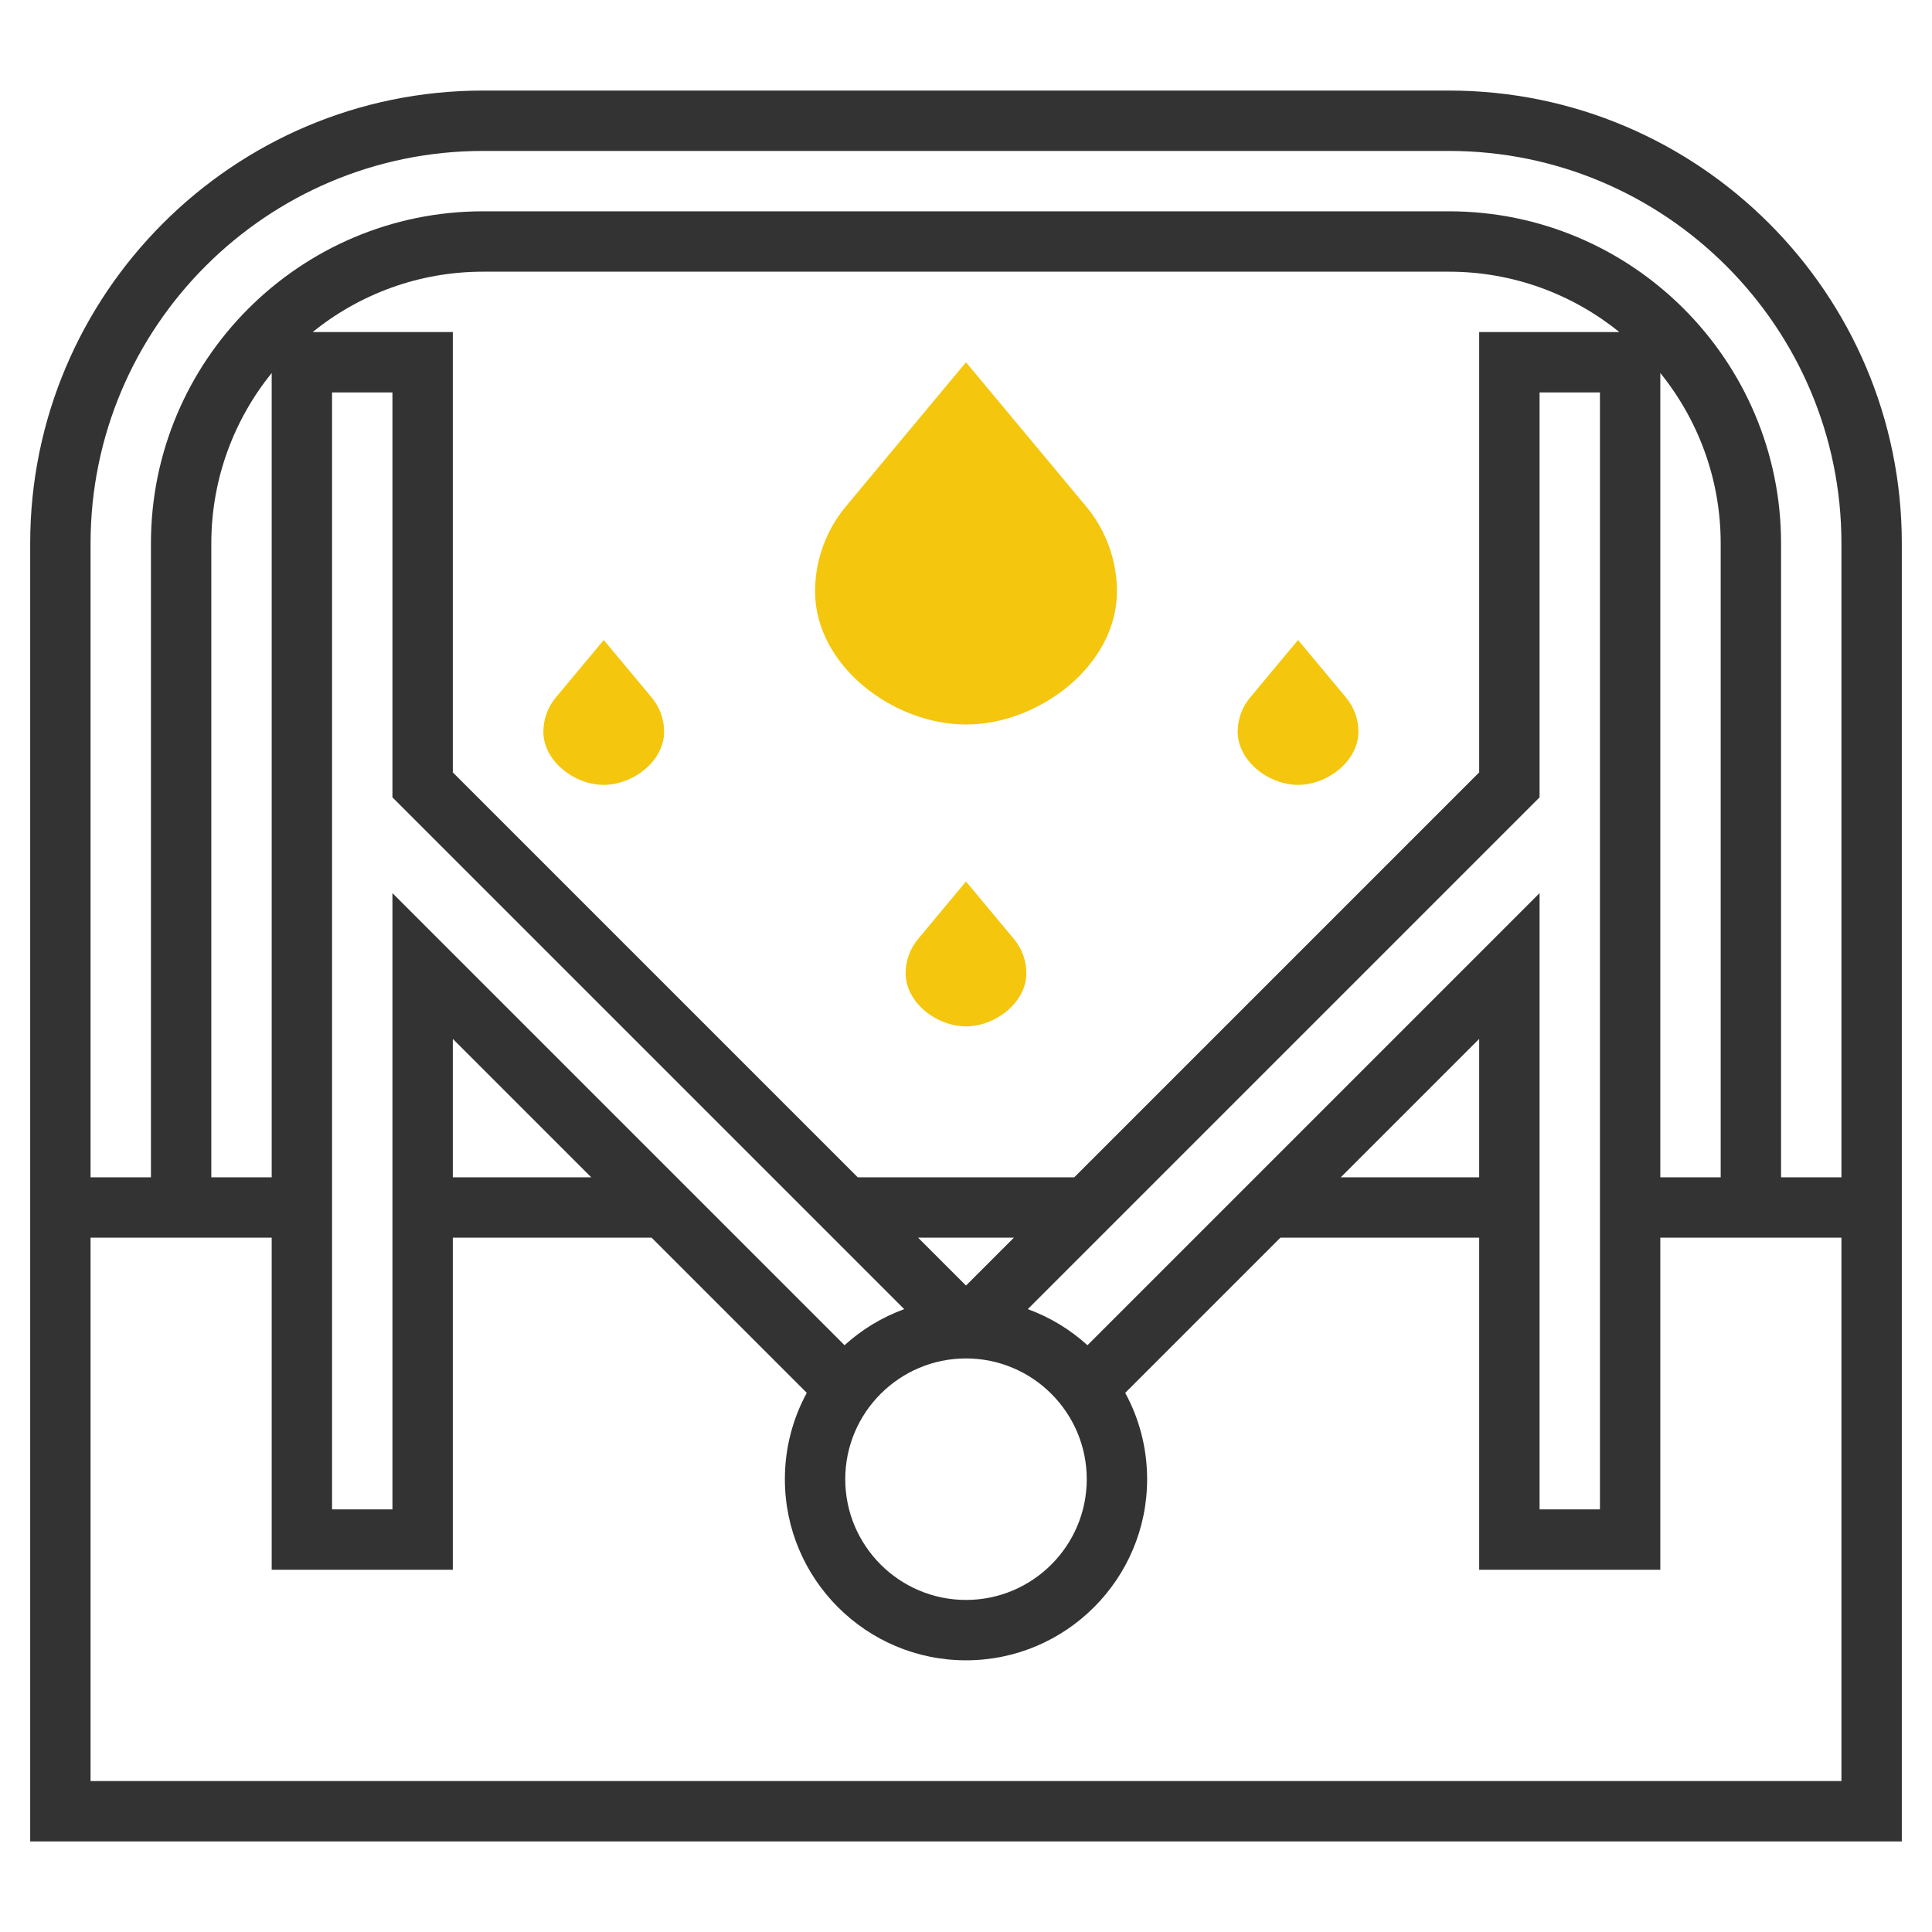<svg xmlns="http://www.w3.org/2000/svg" xmlns:xlink="http://www.w3.org/1999/xlink" version="1.1" id="rot-152" x="0px" y="0px" viewBox="0 0 64 64" style="enable-background:new 0 0 64 64;" xml:space="preserve">
<g>
	<g>
		<path style="fill:#F4C70E;" d="M32,24c-2.433,0-5-1.972-5-4.405l0,0c0-1.031,0.361-2.028,1.021-2.82L32,12l3.979,4.775    c0.66,0.792,1.021,1.79,1.021,2.82l0,0C37,22.028,34.433,24,32,24z"/>
	</g>
	<g>
		<path style="fill:#F4C70E;" d="M43,26c-0.973,0-2-0.789-2-1.762l0,0c0-0.412,0.144-0.811,0.408-1.128L43,21.2l1.592,1.91    C44.855,23.427,45,23.826,45,24.238l0,0C45,25.211,43.973,26,43,26z"/>
	</g>
	<g>
		<path style="fill:#F4C70E;" d="M32,34c-0.973,0-2-0.789-2-1.762l0,0c0-0.412,0.144-0.811,0.408-1.128L32,29.2l1.592,1.91    C33.855,31.427,34,31.826,34,32.238l0,0C34,33.211,32.973,34,32,34z"/>
	</g>
	<g>
		<path style="fill:#F4C70E;" d="M20,26c-0.973,0-2-0.789-2-1.762l0,0c0-0.412,0.144-0.811,0.408-1.128L20,21.2l1.592,1.91    C21.855,23.427,22,23.826,22,24.238l0,0C22,25.211,20.973,26,20,26z"/>
	</g>
	<path style="fill:#333333;" d="M48,3H16C7.729,3,1,9.729,1,18v43h62V18C63,9.729,56.271,3,48,3z M16,5h32c7.168,0,13,5.832,13,13   v21h-2V18c0-6.065-4.935-11-11-11H16C9.935,7,5,11.935,5,18v21H3V18C3,10.832,8.832,5,16,5z M36.024,44.562   c-0.571-0.518-1.239-0.926-1.977-1.195L51,26.414V13h2v37h-2V29.586L36.024,44.562z M49,39h-4.586L49,34.414V39z M13,29.586V50h-2   V13h2v13.414l16.953,16.953c-0.738,0.269-1.406,0.677-1.977,1.195L13,29.586z M19.586,39H15v-4.586L19.586,39z M30.414,41h3.172   L32,42.586L30.414,41z M32,45c2.206,0,4,1.794,4,4s-1.794,4-4,4s-4-1.794-4-4S29.794,45,32,45z M49,11v14.586L35.586,39h-7.172   L15,25.586V11h-4.644C11.901,9.752,13.864,9,16,9h32c2.136,0,4.099,0.752,5.644,2H49z M9,39H7V18c0-2.136,0.752-4.099,2-5.644V39z    M55,12.356c1.248,1.545,2,3.508,2,5.644v21h-2V12.356z M3,59V41h6v11h6V41h6.586l5.14,5.14C26.263,46.991,26,47.965,26,49   c0,3.309,2.691,6,6,6s6-2.691,6-6c0-1.035-0.263-2.009-0.726-2.86l5.14-5.14H49v11h6V41h6v18H3z"/>
</g>

	</svg>
